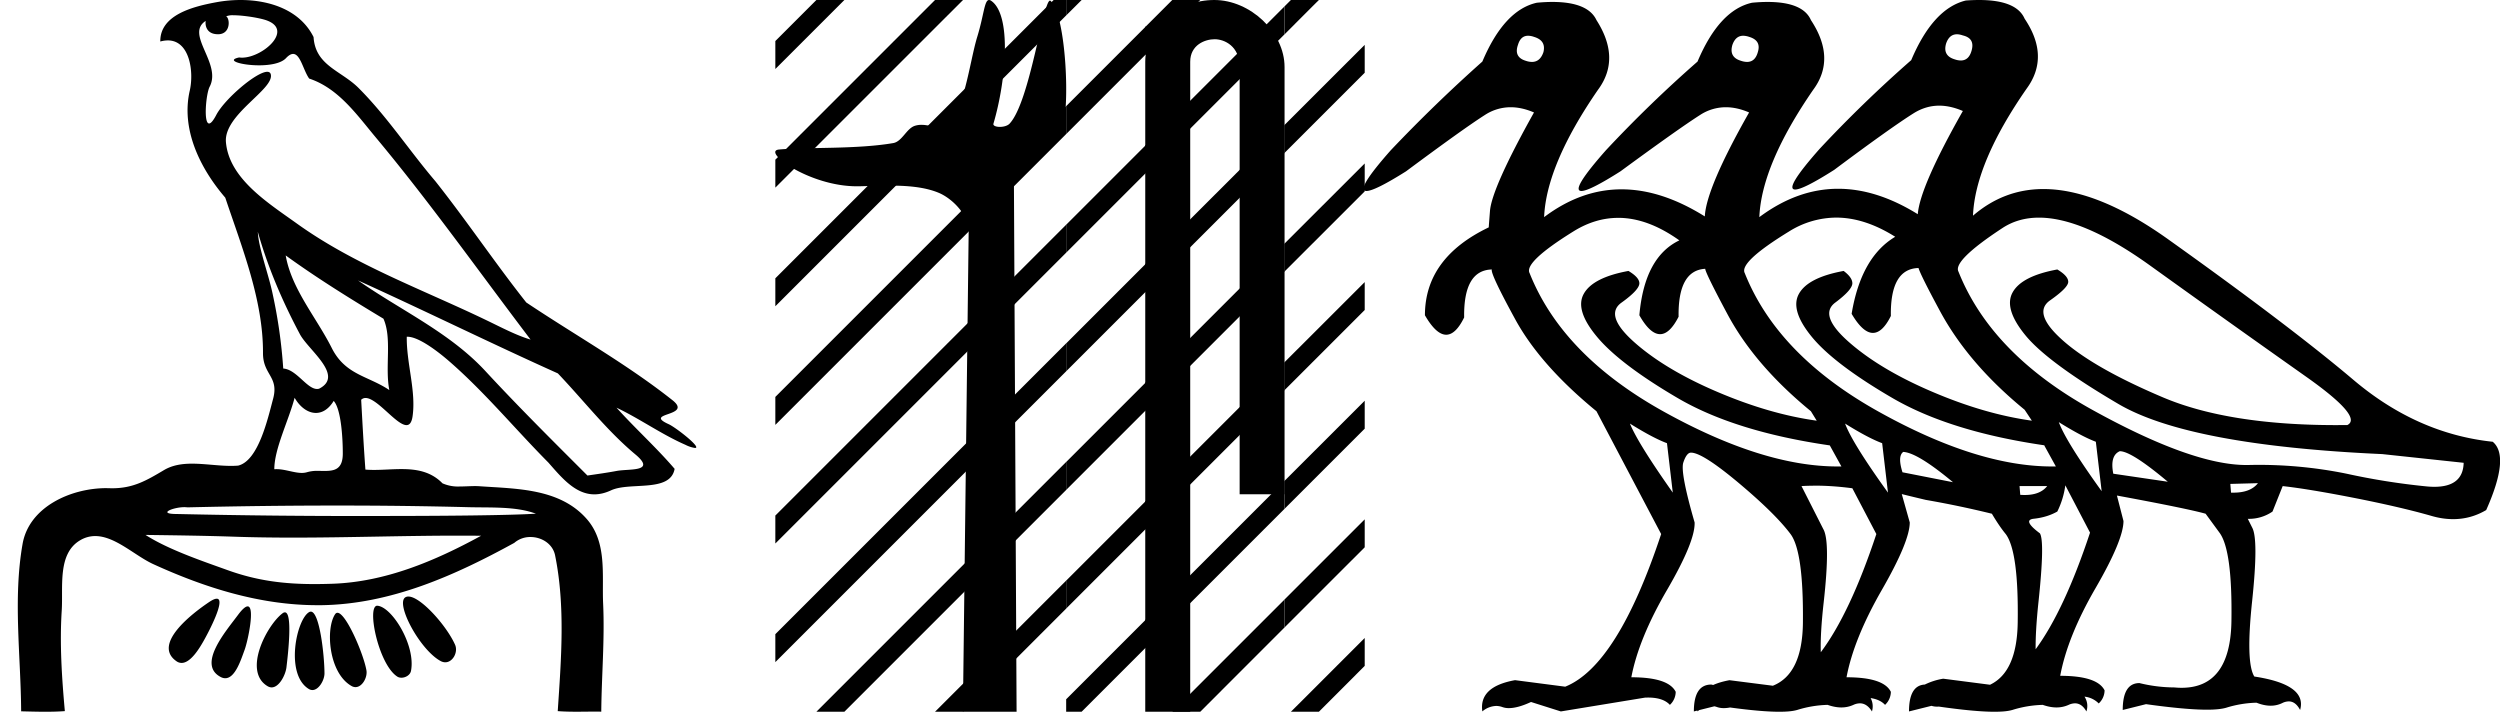 <svg xmlns="http://www.w3.org/2000/svg" width="63.224" height="18"><path d="M5.904.386c.221 0 .566.052.757.104.832.223-.005.968-.54.968a.513.513 0 0 1-.073-.005c-.353.074.06.199.502.199.272 0 .555-.047.681-.18.072-.077.131-.108.182-.108.185 0 .258.417.406.623.74.245 1.203.913 1.682 1.486 1.377 1.65 2.617 3.405 3.917 5.115-.357-.105-.743-.31-1.097-.48-1.62-.783-3.347-1.401-4.814-2.455-.732-.525-1.712-1.134-1.793-2.056-.061-.702 1.227-1.337 1.134-1.717-.011-.044-.043-.064-.09-.064-.274 0-1.077.688-1.288 1.09-.081.155-.14.217-.182.217-.146 0-.077-.757.014-.93.31-.589-.628-1.325-.1-1.664-.016.088.002.337.312.337.325 0 .305-.4.205-.453a.435.435 0 0 1 .185-.027zm.616 5.477c.254.9.626 1.766 1.065 2.59.217.405 1.13 1.049.485 1.377a.194.194 0 0 1-.052.007c-.257 0-.519-.495-.855-.517a12.843 12.843 0 0 0-.265-1.873c-.103-.505-.36-1.176-.378-1.584zm.705.597c.795.576 1.63 1.093 2.472 1.6.222.497.034 1.222.149 1.805-.538-.363-1.112-.378-1.457-1.066-.385-.766-1.019-1.494-1.164-2.34zm.226 3.6c.134.235.335.383.538.383.16 0 .32-.091.45-.304.186.205.23.926.23 1.325.002.411-.214.446-.465.446l-.155-.002a.93.93 0 0 0-.278.032.453.453 0 0 1-.138.02c-.197 0-.423-.095-.636-.095-.02 0-.04 0-.06.002.001-.52.36-1.225.514-1.808zm1.603-2.968c1.69.766 3.36 1.59 5.054 2.351.648.679 1.239 1.448 1.96 2.049.538.45-.155.358-.474.418-.244.046-.492.08-.738.116-.87-.87-1.745-1.738-2.58-2.641-.909-.982-2.145-1.538-3.222-2.293zm-.512 5.693c1.105 0 2.211.013 3.316.042.556.014 1.197-.023 1.695.164-.658.042-2.304.058-4.042.058a201.337 201.337 0 0 1-5.037-.05c-.51 0-.097-.173.188-.173a.55.55 0 0 1 .076.005c1.267-.03 2.535-.046 3.804-.046zm-4.862.743c.75.01 1.5.02 2.25.045.495.017.989.023 1.483.023 1.398 0 2.796-.05 4.192-.05.188 0 .375.001.562.003-1.161.634-2.421 1.17-3.766 1.214-.152.005-.3.008-.445.008-.76 0-1.443-.08-2.196-.351-.656-.236-1.506-.523-2.08-.892zm6.649 1.558a.144.144 0 0 0-.078.02c-.256.16.368 1.331.895 1.613.04.021.078.03.115.03.192 0 .33-.259.247-.445-.214-.48-.87-1.218-1.18-1.218zm-4.848.055c-.042 0-.105.026-.194.086-.432.29-1.443 1.067-.823 1.496a.22.22 0 0 0 .129.042c.224 0 .442-.354.556-.556.12-.21.574-1.068.332-1.068zm4.06.177c-.274 0 .026 1.476.502 1.79.031.022.07.031.109.031.106 0 .222-.069.242-.173.123-.637-.473-1.61-.846-1.647a.08.08 0 0 0-.008 0zm-3.278.017c-.05 0-.13.062-.244.216-.302.408-1.043 1.256-.436 1.571.04.021.078.03.114.03.254 0 .4-.478.49-.72.081-.222.268-1.097.076-1.097zm2.271.162c-.023 0-.043.012-.06.037-.245.368-.164 1.491.42 1.817a.196.196 0 0 0 .097.026c.172 0 .306-.25.276-.423-.07-.41-.517-1.457-.733-1.457zm-1.329-.011a.1.1 0 0 0-.058.023c-.391.291-1.017 1.466-.379 1.845.035.02.068.03.101.03.191 0 .35-.31.375-.504.04-.334.162-1.394-.039-1.394zm.655-.018a.08.08 0 0 0-.038.01c-.324.174-.62 1.573-.014 1.945a.175.175 0 0 0 .092.028c.164 0 .306-.252.306-.421-.002-.46-.123-1.562-.346-1.562zM6.082 0c-.205 0-.408.02-.598.054-.567.104-1.44.31-1.43.996a.711.711 0 0 1 .192-.028c.55 0 .663.789.553 1.27-.225.98.26 1.965.898 2.707.425 1.269.96 2.595.954 3.928-.003.556.408.592.256 1.158-.136.51-.373 1.566-.883 1.69a2.18 2.18 0 0 1-.182.007c-.323 0-.663-.056-.984-.056-.254 0-.497.036-.71.162-.444.264-.778.46-1.31.46l-.071-.001-.078-.002c-.895 0-1.953.472-2.118 1.411-.244 1.391-.044 2.827-.036 4.233.205.005.412.011.618.011.163 0 .325-.004.487-.016-.076-.844-.133-1.694-.079-2.539.039-.601-.113-1.44.465-1.781a.738.738 0 0 1 .383-.107c.506 0 1.005.499 1.472.712 1.306.596 2.697 1.036 4.147 1.036h.1c1.756-.025 3.375-.751 4.878-1.576a.616.616 0 0 1 .41-.148c.28 0 .562.17.622.463.262 1.292.154 2.632.067 3.94.157.012.315.015.473.015.156 0 .313-.003.47-.003.052 0 .105 0 .158.002.008-.911.089-1.823.047-2.733-.033-.721.107-1.55-.417-2.143-.68-.771-1.763-.76-2.704-.825a1.712 1.712 0 0 0-.117-.004c-.125 0-.257.01-.386.01a.973.973 0 0 1-.439-.08c-.294-.302-.66-.36-1.04-.36-.228 0-.462.021-.689.021a2.75 2.75 0 0 1-.22-.008c-.043-.588-.075-1.177-.107-1.766a.155.155 0 0 1 .111-.045c.294 0 .78.686 1.034.686.076 0 .13-.06.154-.217.094-.642-.155-1.343-.146-2.018h.016c.285 0 .766.368 1.053.617.898.779 1.67 1.717 2.513 2.566.334.38.681.803 1.163.803.13 0 .269-.031.42-.101.48-.223 1.5.065 1.609-.544-.462-.54-.994-1.018-1.47-1.547.58.274 1.144.678 1.747.941a.77.77 0 0 0 .24.078c.18 0-.489-.521-.668-.602-.665-.3.624-.188.098-.605-1.155-.915-2.466-1.648-3.699-2.473-.79-.998-1.506-2.067-2.3-3.068-.66-.774-1.221-1.636-1.941-2.356C8.625 1.783 7.975 1.66 7.93.937 7.588.252 6.82 0 6.082 0zm18.931 0c-.12 0-.128.377-.3.935-.194.635-.337 1.962-.788 2.22a.397.397 0 0 1-.204.052c-.133 0-.269-.05-.417-.05a.545.545 0 0 0-.169.025c-.21.068-.322.397-.544.436-.922.16-2.183.1-2.888.163-.452.04.756.93 1.965.93h.05c.252-.005.517-.017.78-.017.44 0 .877.032 1.237.18.352.146.767.567.762.981L24.351 18h1.358L25.64 4.281c-.002-.368 1.06-.618 1.2-.936.242-.553.118-2.995-.272-3.323a.021.021 0 0 0-.014-.006c-.176 0-.505 2.56-1.022 3.111-.052.056-.156.082-.246.082-.097 0-.178-.03-.162-.082.328-1.118.46-2.749-.055-3.105A.102.102 0 0 0 25.013 0z"/><path d="M20.646 0l-1.038 1.038v.707L21.177.177 21.354 0zm3 0l-4.038 4.038v.707L24.177.177 24.354 0zm3 0l-7.038 7.038v.707L26.963.39V0zm.317 2.683l-7.355 7.355v.707l7.355-7.355v-.707zm0 3l-7.355 7.355v.707l7.355-7.355v-.707zm0 3l-7.355 7.355v.707l7.355-7.355v-.707zm0 3l-6.14 6.14-.177.177h.708l5.61-5.61v-.707zm0 3l-3.14 3.14-.177.177h.708l2.61-2.61v-.707z"/><path d="M26.963 0v.39l.214-.213.177-.177zm2.02.664l-2.02 2.02v.706l2.02-2.02V.665zm0 3l-2.02 2.02v.706l2.02-2.02v-.706zm0 3l-2.02 2.02v.706l2.02-2.02v-.706zm0 3l-2.02 2.02v.706l2.02-2.02v-.706zm0 3l-2.02 2.02v.706l2.02-2.02v-.706zm0 3l-2.02 2.02V18h.39l1.63-1.63v-.706z"/><path d="M30.708 0c-.93 0-1.745.684-1.745 1.562V18H30.1V1.562c0-.43.379-.57.617-.57.25 0 .633.175.633.703v10.804h1.136V1.695c0-.88-.87-1.695-1.777-1.695z"/><path d="M29.646 0l-.683.683v.707L30.177.177 30.354 0zm2.84.161l-3.523 3.522v.707L32.485.868V.161zm0 3l-3.523 3.522v.707l3.522-3.522v-.707zm0 3l-3.523 3.522v.707l3.522-3.522v-.707zm0 3l-3.523 3.522v.707l3.522-3.522v-.707zm0 3l-3.523 3.522v.707l3.522-3.522v-.707zm0 3l-2.663 2.662-.177.177h.708l2.131-2.132v-.707z"/><path d="M32.646 0l-.16.161v.707l.69-.691.178-.177zm1.867 1.134L32.485 3.16v.707l2.028-2.027v-.707zm0 3L32.485 6.16v.707l2.028-2.027v-.707zm0 3L32.485 9.16v.707l2.028-2.027v-.707zm0 3l-2.028 2.027v.707l2.028-2.027v-.707zm0 3l-2.028 2.027v.707l2.028-2.027v-.707zm0 3l-1.69 1.69-.177.176h.708l1.159-1.16v-.706z"/><path d="M49.49.867c.045 0 .095.01.15.029.207.049.281.177.22.386-.046.165-.137.248-.273.248a.48.48 0 0 1-.15-.028c-.208-.061-.282-.196-.22-.404.054-.154.145-.231.273-.231zM38.645.904a.45.45 0 0 1 .148.028c.208.062.288.19.24.386-.056.166-.153.248-.29.248a.483.483 0 0 1-.152-.027c-.208-.061-.276-.196-.202-.405.045-.153.13-.23.256-.23zm5.44 0a.49.49 0 0 1 .15.028c.208.062.281.19.22.386-.046.166-.137.248-.272.248a.48.48 0 0 1-.15-.027c-.21-.061-.283-.196-.221-.405.054-.153.145-.23.273-.23zm-3.163 4.605c.5 0 1.015.19 1.548.57-.589.282-.926.914-1.011 1.894.18.319.356.478.524.478.162 0 .318-.147.468-.441-.012-.782.213-1.186.673-1.212.005.072.194.458.568 1.157.46.857 1.161 1.672 2.105 2.445l.147.239c-.796-.11-1.633-.353-2.51-.727-.875-.373-1.574-.79-2.095-1.25-.52-.46-.631-.796-.33-1.01.3-.215.45-.378.45-.488 0-.098-.092-.202-.276-.312-.6.11-.977.303-1.13.579-.154.275-.04.64.34 1.093.38.454 1.053.966 2.022 1.535.968.57 2.255.972 3.86 1.205l.294.533h-.097c-1.265 0-2.73-.462-4.398-1.388-1.71-.95-2.84-2.117-3.391-3.502-.098-.184.273-.536 1.112-1.057.366-.227.742-.34 1.127-.34zm5.514-.006c.48 0 .979.161 1.493.485-.576.343-.943.992-1.102 1.948.189.322.369.483.538.483.16 0 .312-.142.454-.428-.012-.796.22-1.2.699-1.213.037.123.22.49.551 1.103.478.882 1.189 1.71 2.133 2.482l.183.276c-.796-.11-1.633-.353-2.509-.727-.876-.373-1.578-.79-2.105-1.25-.527-.46-.646-.796-.358-1.01.288-.215.432-.378.432-.488 0-.098-.074-.202-.22-.312-.601.11-.978.303-1.131.579-.153.275-.043.64.33 1.093.374.454 1.048.966 2.023 1.535.974.57 2.264.972 3.87 1.205h-.019l.294.533h-.097c-1.265 0-2.728-.462-4.388-1.388-1.704-.95-2.831-2.117-3.383-3.502-.098-.184.273-.533 1.112-1.048a2.266 2.266 0 0 1 1.2-.356zm7.174 5.908c.196 0 .6.257 1.213.772l-1.379-.203c-.06-.306-.006-.496.166-.57zm-5.478.018c.241.012.66.268 1.258.766l-1.277-.251c-.085-.27-.08-.441.019-.515zm3.433-5.925c.748 0 1.684.403 2.808 1.21a586.624 586.624 0 0 0 3.934 2.803c.974.686 1.326 1.097 1.057 1.232l-.276.002c-1.82 0-3.281-.234-4.384-.7-1.159-.491-2.001-.969-2.528-1.435-.527-.465-.637-.805-.33-1.02.305-.214.459-.37.459-.469 0-.098-.092-.202-.276-.312-.6.11-.977.303-1.13.579-.154.276-.044.64.33 1.094.374.453 1.155 1.03 2.344 1.728 1.189.698 3.413 1.121 6.673 1.268l2.059.22c-.01.405-.258.607-.741.607-.06 0-.122-.003-.187-.009a17.4 17.4 0 0 1-2.032-.322 11.076 11.076 0 0 0-2.5-.22h-.035c-.918 0-2.217-.466-3.899-1.397-1.703-.944-2.83-2.108-3.382-3.493-.098-.184.272-.551 1.112-1.103.267-.175.575-.263.924-.263zm.5 5.171c.393.245.705.41.938.497l.147 1.25c-.6-.834-.962-1.416-1.084-1.747zm-10.845.037c.392.245.704.41.937.496l.147 1.25c-.588-.833-.95-1.415-1.084-1.746zm5.441 0c.392.245.705.41.938.496l.147 1.25c-.6-.833-.962-1.415-1.085-1.746zm10.442 1.507c-.126.16-.332.24-.618.24h-.063l-.018-.221.699-.019zm-5.331.074c-.118.15-.307.225-.565.225-.037 0-.076-.001-.116-.004l-.018-.221zm.46-.018l.624 1.195c-.433 1.306-.891 2.29-1.376 2.95-.003-.307.02-.7.07-1.177.111-1.035.123-1.62.038-1.755-.294-.22-.35-.343-.166-.368.233-.024.435-.086.607-.184a2.14 2.14 0 0 0 .202-.661zm-6.329.007c.295 0 .61.022.942.066l.607 1.158c-.442 1.332-.91 2.328-1.405 2.989-.01-.317.014-.734.072-1.252.116-1.035.113-1.657-.01-1.865l-.55-1.085c.111-.007.226-.01.344-.01zm4.424 5.035zm-7 .006zm1.508.02zM50.05 0c-.105 0-.217.004-.336.013-.552.135-1.011.637-1.38 1.508a32.229 32.229 0 0 0-2.315 2.242c-.608.687-.814 1.03-.62 1.03.136 0 .465-.165.987-.497.968-.723 1.64-1.2 2.013-1.434.203-.126.418-.19.644-.19.19 0 .39.046.597.135-.723 1.275-1.103 2.145-1.14 2.61-.691-.429-1.363-.643-2.014-.643-.687 0-1.351.239-1.993.717.037-.882.49-1.954 1.36-3.217.392-.527.374-1.115-.055-1.765-.133-.306-.5-.46-1.1-.46-.12 0-.25.007-.389.02-.551.122-1.011.618-1.379 1.488A32.229 32.229 0 0 0 40.613 3.8c-.607.687-.814 1.03-.619 1.03.135 0 .464-.165.987-.497.968-.71 1.639-1.186 2.013-1.425a1.19 1.19 0 0 1 .652-.196c.188 0 .384.044.588.132-.723 1.275-1.096 2.15-1.12 2.629-.731-.457-1.433-.685-2.106-.685-.682 0-1.335.234-1.958.703.037-.882.49-1.954 1.36-3.217.393-.527.38-1.115-.036-1.765-.143-.306-.516-.46-1.118-.46-.12 0-.25.007-.39.02-.55.122-1.01.618-1.378 1.488A38.293 38.293 0 0 0 35.172 3.8c-.608.687-.812 1.03-.613 1.03.138 0 .471-.165.999-.497.956-.71 1.62-1.186 1.994-1.425a1.19 1.19 0 0 1 .652-.196c.188 0 .385.044.59.132-.712 1.275-1.082 2.105-1.113 2.491-.017.217-.028.355-.031.415-1.076.515-1.614 1.256-1.614 2.223.189.328.369.492.538.492.16 0 .312-.146.454-.437-.012-.796.22-1.2.699-1.213-.025.073.175.496.597 1.268.423.772 1.106 1.544 2.05 2.317l1.636 3.106c-.735 2.218-1.544 3.505-2.426 3.86l-1.269-.165c-.613.11-.888.374-.827.79a.568.568 0 0 1 .35-.138c.052 0 .104.01.155.028a.475.475 0 0 0 .166.027c.149 0 .336-.051.56-.155l.754.239 2.133-.35.071-.001c.257 0 .441.062.554.185a.457.457 0 0 0 .147-.33c-.123-.246-.497-.368-1.122-.368.123-.65.423-1.385.901-2.206.478-.821.711-1.391.699-1.71-.245-.845-.34-1.351-.285-1.516.055-.166.12-.249.193-.249.196 0 .6.258 1.213.772.613.515 1.048.944 1.305 1.287.22.294.325 1.042.313 2.243-.009.864-.262 1.395-.76 1.593l-1.097-.14c-.161.029-.298.07-.412.121a3.982 3.982 0 0 1-.047-.011c-.295 0-.442.226-.442.68l.09-.023.002.023a.77.77 0 0 1 .043-.034l.384-.096a.51.51 0 0 1 .07.02.5.5 0 0 0 .169.026.81.81 0 0 0 .157-.016c.528.072.943.108 1.247.108.196 0 .346-.015.449-.045a2.81 2.81 0 0 1 .772-.129c.122.043.238.065.347.065a.73.73 0 0 0 .305-.065.4.4 0 0 1 .165-.039c.117 0 .219.068.304.205a.44.44 0 0 0-.034-.338c.16.024.282.081.365.172a.457.457 0 0 0 .147-.33c-.122-.246-.496-.368-1.121-.368.122-.65.42-1.385.891-2.206.472-.821.708-1.391.708-1.71l-.202-.717c.147.037.35.086.607.147a24.68 24.68 0 0 1 1.672.35c.123.208.24.38.35.514.22.294.321 1.042.303 2.243-.013.83-.246 1.352-.7 1.568l-1.184-.153a1.658 1.658 0 0 0-.465.148c-.266.013-.4.24-.4.68l.568-.142a.48.48 0 0 0 .184.019c.606.087 1.076.131 1.41.131.197 0 .346-.015.45-.045a2.81 2.81 0 0 1 .771-.129c.123.043.238.065.347.065.109 0 .21-.022.306-.065a.396.396 0 0 1 .162-.039c.115 0 .211.068.288.205a.425.425 0 0 0-.048-.374.59.59 0 0 1 .36.172.457.457 0 0 0 .148-.331c-.123-.245-.497-.368-1.122-.368.123-.662.42-1.4.892-2.215.472-.815.708-1.382.708-1.7l-.166-.644c1.19.22 1.937.374 2.243.46l.35.478c.22.294.321 1.041.303 2.242-.018 1.121-.438 1.682-1.26 1.682-.06 0-.12-.003-.183-.009a3.78 3.78 0 0 1-.883-.11c-.282 0-.423.227-.423.68l.589-.147c.665.093 1.18.14 1.542.14.211 0 .371-.017.48-.048a2.81 2.81 0 0 1 .772-.129c.126.05.246.076.357.076a.669.669 0 0 0 .295-.067.377.377 0 0 1 .164-.042c.115 0 .21.072.287.217.122-.429-.264-.71-1.158-.846-.147-.233-.166-.87-.055-1.911.11-1.042.11-1.661 0-1.857l-.11-.22a1.048 1.048 0 0 0 .625-.184l.257-.644c.44.049 1.05.15 1.829.303.778.154 1.421.304 1.93.45.19.056.375.083.553.083.296 0 .574-.076.835-.23.404-.906.46-1.482.165-1.727-1.274-.135-2.448-.656-3.52-1.563-1.072-.907-2.635-2.093-4.688-3.557-1.188-.848-2.24-1.271-3.154-1.271-.666 0-1.26.224-1.782.674.037-.895.49-1.967 1.36-3.218.393-.539.375-1.127-.054-1.764C51.065.158 50.68 0 50.049 0z"/></svg>